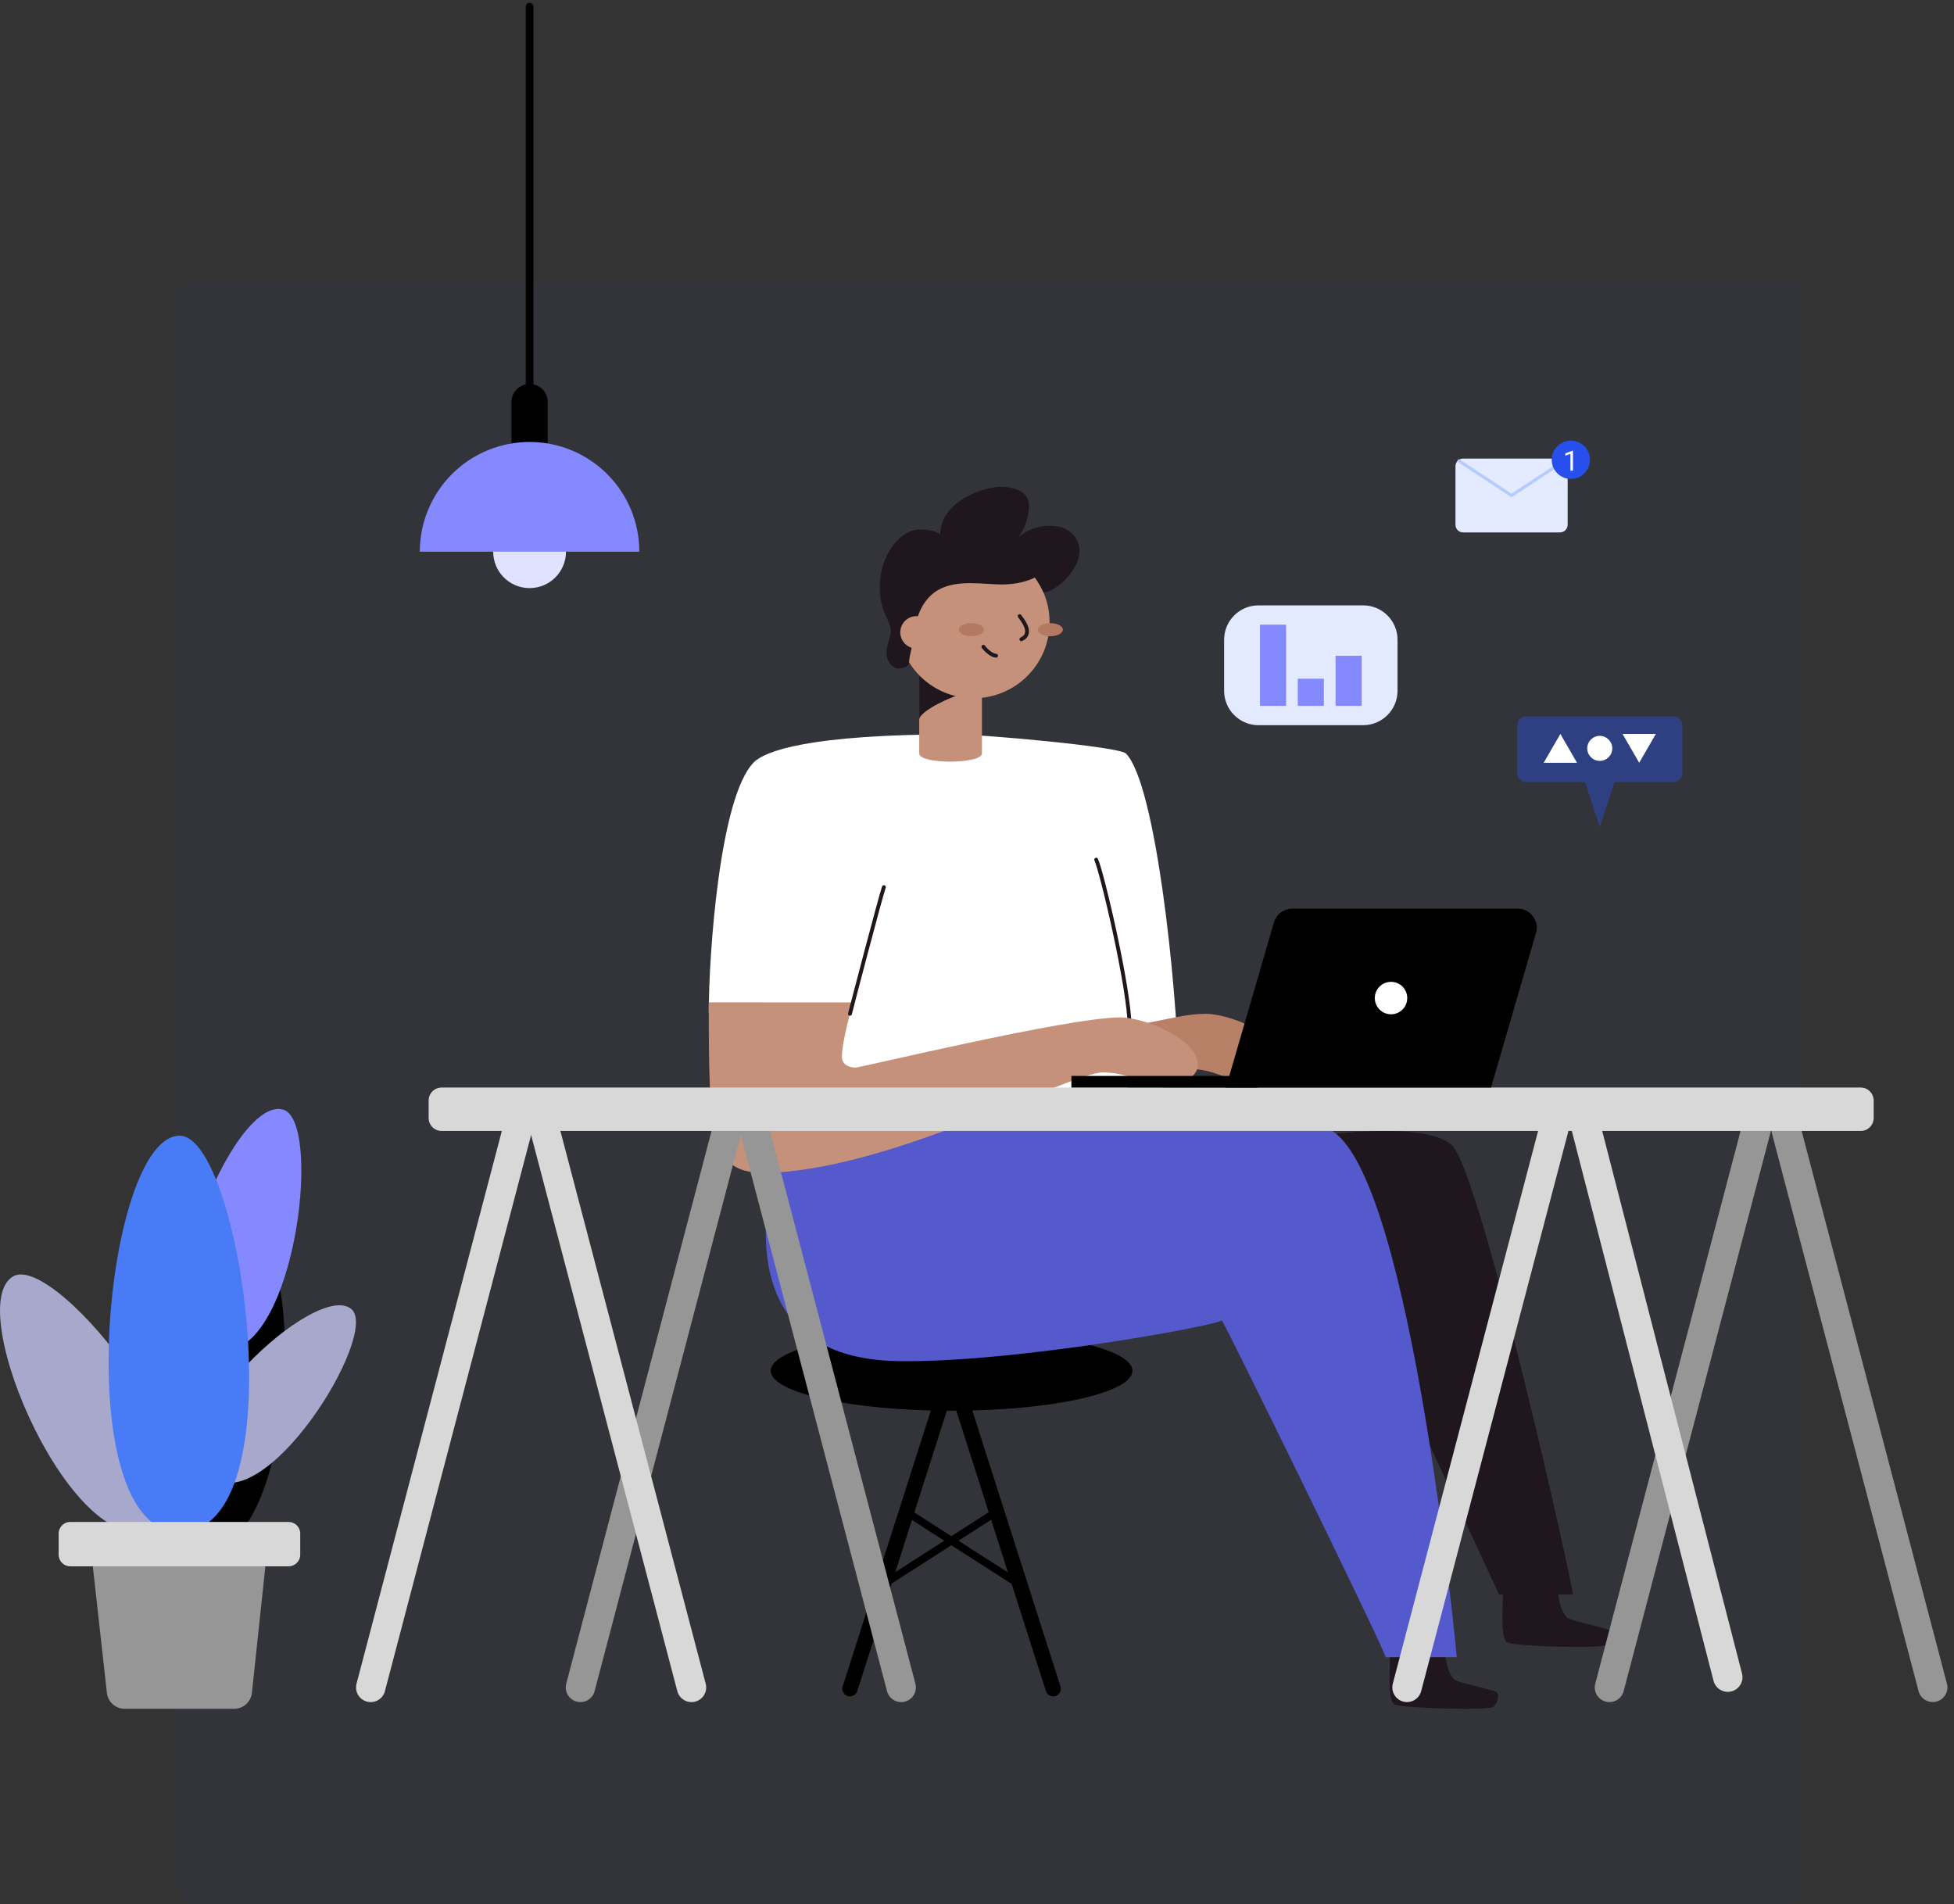 <svg width="510" height="497" viewBox="0 0 510 497" fill="none" xmlns="http://www.w3.org/2000/svg">
<rect x="0" y="0" width="510" height="497" fill="#333333" stroke="none"/>
<rect opacity="0.04" x="45.98" y="73" width="424" height="424" rx="4" fill="#274FED"/>
<path d="M248.364 368.201C274.435 368.201 295.57 363.529 295.57 357.766C295.57 352.003 274.435 347.331 248.364 347.331C222.293 347.331 201.158 352.003 201.158 357.766C201.158 363.529 222.293 368.201 248.364 368.201Z" fill="black"/>
<path d="M248.364 357.766L221.848 440.757" stroke="black" stroke-width="4" stroke-miterlimit="10" stroke-linecap="round"/>
<path d="M248.363 357.766L274.88 440.757" stroke="black" stroke-width="4" stroke-miterlimit="10" stroke-linecap="round"/>
<path d="M230.555 413.507L260.115 394.553" stroke="black" stroke-width="2" stroke-miterlimit="10" stroke-linecap="round"/>
<path d="M236.492 394.553L266.06 413.507" stroke="black" stroke-width="2" stroke-miterlimit="10" stroke-linecap="round"/>
<path d="M294.822 267.931C294.702 271.611 294.754 284.499 294.148 290.012" stroke="#1F161E" stroke-miterlimit="10" stroke-linecap="round"/>
<path d="M142.956 104.942C142.956 102.327 140.836 100.207 138.221 100.207C135.606 100.207 133.486 102.327 133.486 104.942V121.286C133.486 123.901 135.606 126.021 138.221 126.021C140.836 126.021 142.956 123.901 142.956 121.286V104.942Z" fill="black"/>
<path d="M138.222 153.495C143.469 153.495 147.722 149.242 147.722 143.995C147.722 138.749 143.469 134.496 138.222 134.496C132.976 134.496 128.723 138.749 128.723 143.995C128.723 149.242 132.976 153.495 138.222 153.495Z" fill="#E1E2FF"/>
<path d="M65.869 322.64C80.081 325.333 77.545 410.156 50.266 405.025C24.505 400.133 48.53 319.341 65.869 322.64Z" fill="black"/>
<path d="M3.471 333.112C14.78 326.709 62.121 386.28 40.466 398.532C20.009 410.156 -10.3 340.921 3.471 333.112Z" fill="#A7A8CC"/>
<path d="M61.103 446H32.545C31.395 446 30.285 445.575 29.428 444.808C28.571 444.041 28.027 442.984 27.9 441.841L24.295 409.468C24.216 408.811 24.278 408.145 24.476 407.514C24.674 406.883 25.003 406.301 25.441 405.807C25.88 405.312 26.419 404.916 27.022 404.645C27.625 404.373 28.278 404.232 28.94 404.232H64.559C65.215 404.232 65.864 404.371 66.462 404.638C67.061 404.906 67.597 405.296 68.035 405.784C68.474 406.273 68.804 406.847 69.005 407.472C69.207 408.096 69.274 408.756 69.204 409.408L65.756 441.781C65.641 442.936 65.101 444.007 64.242 444.786C63.382 445.566 62.264 445.998 61.103 446Z" fill="#969696"/>
<path d="M73.894 289.608C84.717 292.75 76.422 358.222 55.695 352.193C36.128 346.509 60.722 285.779 73.894 289.608Z" fill="#8489FF"/>
<path d="M91.741 341.699C99.221 348.147 68.793 397.47 54.416 385.083C40.84 373.437 82.608 333.86 91.741 341.699Z" fill="#A7A8CC"/>
<path d="M46.899 296.415C63.1 296.415 77.933 399.863 46.899 399.863C17.592 399.863 27.174 296.415 46.899 296.415Z" fill="#4A7BF7"/>
<path d="M75.331 397.23H18.334C16.661 397.23 15.305 398.587 15.305 400.26V405.78C15.305 407.453 16.661 408.81 18.334 408.81H75.331C77.004 408.81 78.36 407.453 78.36 405.78V400.26C78.36 398.587 77.004 397.23 75.331 397.23Z" fill="#D8D8D8"/>
<g opacity="0.4">
<path d="M436.833 186.99H398.266C397.015 186.99 396 188.005 396 189.257V201.853C396 203.105 397.015 204.119 398.266 204.119H436.833C438.085 204.119 439.099 203.105 439.099 201.853V189.257C439.099 188.005 438.085 186.99 436.833 186.99Z" fill="#274FED"/>
<path d="M417.542 215.863L422.733 200.14H412.351L417.542 215.863Z" fill="#274FED"/>
</g>
<path d="M407.258 191.553L402.904 199.085H411.603L407.258 191.553Z" fill="white"/>
<path d="M427.834 199.085L432.187 191.553H423.48L427.834 199.085Z" fill="white"/>
<path d="M417.542 198.592C419.347 198.592 420.811 197.128 420.811 195.323C420.811 193.518 419.347 192.054 417.542 192.054C415.737 192.054 414.273 193.518 414.273 195.323C414.273 197.128 415.737 198.592 417.542 198.592Z" fill="white"/>
<path d="M407.177 119.69H381.865C380.77 119.69 379.883 120.577 379.883 121.672V136.976C379.883 138.071 380.77 138.958 381.865 138.958H407.177C408.272 138.958 409.159 138.071 409.159 136.976V121.672C409.159 120.577 408.272 119.69 407.177 119.69Z" fill="#E4EAFF"/>
<path d="M380.803 120.296L394.521 129.324L409.159 119.69" stroke="#B7CBFF" stroke-width="0.82" stroke-linecap="round" stroke-linejoin="round"/>
<path d="M410 125C412.761 125 415 122.761 415 120C415 117.239 412.761 115 410 115C407.239 115 405 117.239 405 120C405 122.761 407.239 125 410 125Z" fill="#274FED"/>
<path d="M410.546 122.845H409.883V118.45L408.553 118.938V118.34L410.442 117.63H410.546V122.845Z" fill="white"/>
<path d="M355.783 158H328.474C323.517 158 319.498 162.019 319.498 166.976V180.298C319.498 185.255 323.517 189.274 328.474 189.274H355.783C360.74 189.274 364.759 185.255 364.759 180.298V166.976C364.759 162.019 360.74 158 355.783 158Z" fill="#E3E9FF"/>
<path d="M335.668 163.034H328.861V184.24H335.668V163.034Z" fill="#8489FF"/>
<path d="M345.535 177.141H338.729V184.247H345.535V177.141Z" fill="#8489FF"/>
<path d="M355.395 171.157H348.588V184.24H355.395V171.157Z" fill="#8489FF"/>
<path d="M138.22 115.354C134.459 115.353 130.733 116.093 127.258 117.532C123.782 118.971 120.624 121.081 117.964 123.74C115.303 126.4 113.193 129.558 111.753 133.033C110.313 136.508 109.572 140.233 109.572 143.995H166.868C166.868 140.233 166.127 136.508 164.688 133.033C163.248 129.558 161.138 126.4 158.477 123.74C155.817 121.081 152.659 118.971 149.183 117.532C145.707 116.093 141.982 115.353 138.22 115.354Z" fill="#8489FF"/>
<path d="M138.223 105.66V1.748" stroke="black" stroke-width="2" stroke-linecap="round" stroke-linejoin="round"/>
<path d="M362.919 430.861C362.919 432.633 361.879 443.816 363.951 444.848C366.023 445.88 388.8 446.509 389.832 445.469C390.864 444.429 391.485 442.26 390.58 441.639C389.675 441.018 380.856 439.261 379.659 438.43C378.462 437.6 376.809 433.194 377.415 430.861" fill="#1F161E"/>
<path d="M294.822 284.679L307.642 280.079C307.089 256.689 301.621 204.426 293.857 196.654C292.032 194.837 255.934 191.665 249.494 191.665C211.062 191.665 199.662 196.048 196.768 198.951C187.792 207.927 184.994 249.516 184.994 264.079C184.994 278.643 226.134 286.197 226.134 286.197L274.357 289.511C274.357 289.511 284.933 290.603 294.081 291.142C294.283 288.337 294.822 284.679 294.822 284.679Z" fill="white"/>
<path d="M333.021 298.24C336.53 297.2 371.416 291.508 379.016 298.988C386.615 306.468 410.536 413.709 410.536 416.177H391.275L365.275 360.219" fill="#1F161E"/>
<path d="M206.005 288.703C205.129 293.079 199.871 297.776 199.871 321.615C199.871 354.58 226.874 355.275 236.568 355.275C266.772 355.275 315.638 346.299 318.937 344.654C321.128 348.319 361.467 430.674 361.654 432.514H380.227C380.227 432.514 368.715 309.303 347.944 295.33C341.197 290.842 221.496 286.04 206.005 288.703Z" fill="#5459CC"/>
<path d="M314.764 264.603C309.887 264.603 305.862 265.762 294.822 267.931L294.246 289.055C304.718 284.836 307.149 278.972 310.186 278.972C317.77 278.972 321.735 282.884 326.215 282.884C329.342 282.884 334.967 280.43 334.967 277.094C334.967 270.108 320.807 264.603 314.764 264.603Z" fill="#B88067"/>
<path d="M392.366 414.696C392.366 416.477 391.327 427.652 393.399 428.691C395.471 429.731 418.247 430.344 419.279 429.312C420.311 428.28 420.932 426.103 420.027 425.482C419.122 424.862 410.303 423.096 409.106 422.266C407.91 421.436 406.257 417.03 406.862 414.696" fill="#1F161E"/>
<path d="M256.292 196.639C256.292 199.459 239.918 199.542 239.918 196.639V173.706H256.292V196.639Z" fill="#C5917A"/>
<path d="M250.958 181.268C249.462 181.268 239.918 185.487 239.918 187.843V175.396C242.297 175.396 250.958 181.268 250.958 181.268Z" fill="#1F161E"/>
<path d="M254.123 182.24C265.07 182.24 273.944 173.366 273.944 162.418C273.944 151.471 265.07 142.596 254.123 142.596C243.175 142.596 234.301 151.471 234.301 162.418C234.301 173.366 243.175 182.24 254.123 182.24Z" fill="#C5917A"/>
<path d="M274.58 146.86C272.126 150.757 266.995 152.545 261.437 152.545C256.703 152.545 249.806 151.168 244.899 153.966C242.244 155.462 239.2 158.865 238.586 165.68C238.586 166.847 237.262 171.372 237.262 172.831C237.262 173.825 236.14 174.476 234.27 174.476C233.305 174.476 231.398 172.913 231.398 170.527C231.398 167.767 232.498 166.787 232.498 164.445C232.498 162.104 229.633 159.853 229.633 153.345C229.633 143.973 235.617 138.198 239.85 138.198C243.71 138.198 244.922 139.096 245.408 139.477C245.408 130.958 256.628 127.068 261.078 127.068C266.165 127.068 268.558 129.155 268.558 131.81C268.558 136.044 266.539 139.642 265.514 140.45C267.834 138.363 270.846 137.214 273.966 137.226C279.793 137.226 281.753 141.056 281.753 143.674C281.753 149.366 274.924 154.639 272.381 154.639C271.741 153.286 270.99 151.987 270.137 150.757" fill="#1F161E"/>
<path d="M239.201 169.263C241.535 169.263 243.427 167.37 243.427 165.036C243.427 162.702 241.535 160.81 239.201 160.81C236.867 160.81 234.975 162.702 234.975 165.036C234.975 167.37 236.867 169.263 239.201 169.263Z" fill="#C5917A"/>
<path d="M274.139 166.054C275.949 166.054 277.416 165.29 277.416 164.348C277.416 163.406 275.949 162.643 274.139 162.643C272.33 162.643 270.863 163.406 270.863 164.348C270.863 165.29 272.33 166.054 274.139 166.054Z" fill="#B37A61"/>
<path d="M253.532 166.054C255.341 166.054 256.808 165.29 256.808 164.348C256.808 163.406 255.341 162.643 253.532 162.643C251.723 162.643 250.256 163.406 250.256 164.348C250.256 165.29 251.723 166.054 253.532 166.054Z" fill="#B37A61"/>
<path d="M266.137 160.81C266.75 161.685 269.877 165.358 266.578 166.847" stroke="#1F161E" stroke-miterlimit="10" stroke-linecap="round"/>
<path d="M259.972 171.133C258.985 171.133 257.466 169.906 256.666 168.806" stroke="#1F161E" stroke-miterlimit="10" stroke-linecap="round"/>
<path d="M286.107 224.368C287.603 227.547 294.822 258.215 294.822 267.931" stroke="#1F161E" stroke-miterlimit="10" stroke-linecap="round"/>
<path d="M184.994 261.611C184.994 296.086 185.316 306.087 199.154 306.087C231.048 306.087 279.264 279.907 287.858 279.907C295.45 279.907 299.415 283.826 303.895 283.826C307.014 283.826 312.639 281.365 312.639 278.037C312.639 271.043 298.48 265.538 292.443 265.538C278.852 265.538 224.615 278.643 223.291 278.643C221.967 278.643 219.738 278.067 219.738 275.838C219.738 271.791 222.386 262.441 222.73 261.626L184.994 261.611Z" fill="#C5917A"/>
<path d="M230.696 231.541C229.784 234.166 222.67 261.296 221.848 264.603" stroke="#1F161E" stroke-miterlimit="10" stroke-linecap="round"/>
<path d="M500.749 441.382C501.287 443.428 503.381 444.65 505.427 444.113C507.473 443.575 508.695 441.48 508.157 439.435L469.861 293.768C469.323 291.722 467.229 290.5 465.183 291.038C463.138 291.575 461.915 293.67 462.453 295.715L500.749 441.382Z" fill="#969696"/>
<path d="M462.073 295.721C462.61 293.676 461.388 291.582 459.343 291.044C457.297 290.506 455.203 291.728 454.665 293.774L416.369 439.441C415.831 441.487 417.053 443.581 419.099 444.119C421.144 444.657 423.239 443.434 423.776 441.389L462.073 295.721Z" fill="#969696"/>
<path d="M409.229 295.721C409.767 293.675 408.544 291.581 406.499 291.043C404.453 290.505 402.359 291.727 401.821 293.773L363.525 439.44C362.987 441.486 364.209 443.58 366.255 444.118C368.301 444.656 370.395 443.433 370.933 441.388L409.229 295.721Z" fill="#D8D8D8"/>
<path d="M447.24 438.694C447.769 440.745 449.86 441.98 451.912 441.451C453.964 440.922 455.198 438.831 454.67 436.779L417.016 290.68C416.487 288.628 414.395 287.394 412.343 287.923C410.292 288.452 409.057 290.543 409.586 292.595L447.24 438.694Z" fill="#D8D8D8"/>
<path d="M193.491 295.724C194.028 293.679 192.806 291.585 190.76 291.047C188.715 290.509 186.621 291.731 186.083 293.777L147.787 439.444C147.249 441.49 148.471 443.584 150.517 444.122C152.562 444.66 154.657 443.437 155.194 441.392L193.491 295.724Z" fill="#969696"/>
<path d="M231.517 441.392C232.055 443.437 234.149 444.66 236.195 444.122C238.24 443.584 239.462 441.49 238.925 439.444L200.628 293.777C200.091 291.732 197.996 290.509 195.951 291.047C193.905 291.585 192.683 293.679 193.221 295.725L231.517 441.392Z" fill="#969696"/>
<path d="M485.649 283.849H115.265C113.394 283.849 111.877 285.366 111.877 287.237V291.792C111.877 293.664 113.394 295.181 115.265 295.181H485.649C487.52 295.181 489.037 293.664 489.037 291.792V287.237C489.037 285.366 487.52 283.849 485.649 283.849Z" fill="#D8D8D8"/>
<path d="M138.758 295.727C139.296 293.681 138.074 291.587 136.028 291.049C133.982 290.511 131.888 291.733 131.35 293.779L93.054 439.446C92.516 441.492 93.739 443.586 95.784 444.124C97.83 444.662 99.924 443.439 100.462 441.394L138.758 295.727Z" fill="#D8D8D8"/>
<path d="M176.783 441.392C177.32 443.438 179.415 444.66 181.46 444.122C183.506 443.584 184.728 441.49 184.19 439.445L145.894 293.777C145.356 291.732 143.262 290.509 141.216 291.047C139.171 291.585 137.949 293.679 138.486 295.725L176.783 441.392Z" fill="#D8D8D8"/>
<path d="M389.166 283.849H319.969L332.505 240.734C332.818 239.694 333.46 238.783 334.333 238.137C335.207 237.491 336.266 237.145 337.352 237.151H396.069C396.841 237.139 397.604 237.307 398.299 237.641C398.994 237.976 399.601 238.469 400.072 239.08C400.543 239.691 400.864 240.403 401.011 241.161C401.157 241.918 401.125 242.699 400.916 243.442L389.166 283.849Z" fill="black"/>
<path d="M363.062 264.73C365.4 264.73 367.295 262.834 367.295 260.496C367.295 258.158 365.4 256.262 363.062 256.262C360.724 256.262 358.828 258.158 358.828 260.496C358.828 262.834 360.724 264.73 363.062 264.73Z" fill="white"/>
<path d="M328.189 280.819H279.637V283.849H328.189V280.819Z" fill="black"/>
</svg>
